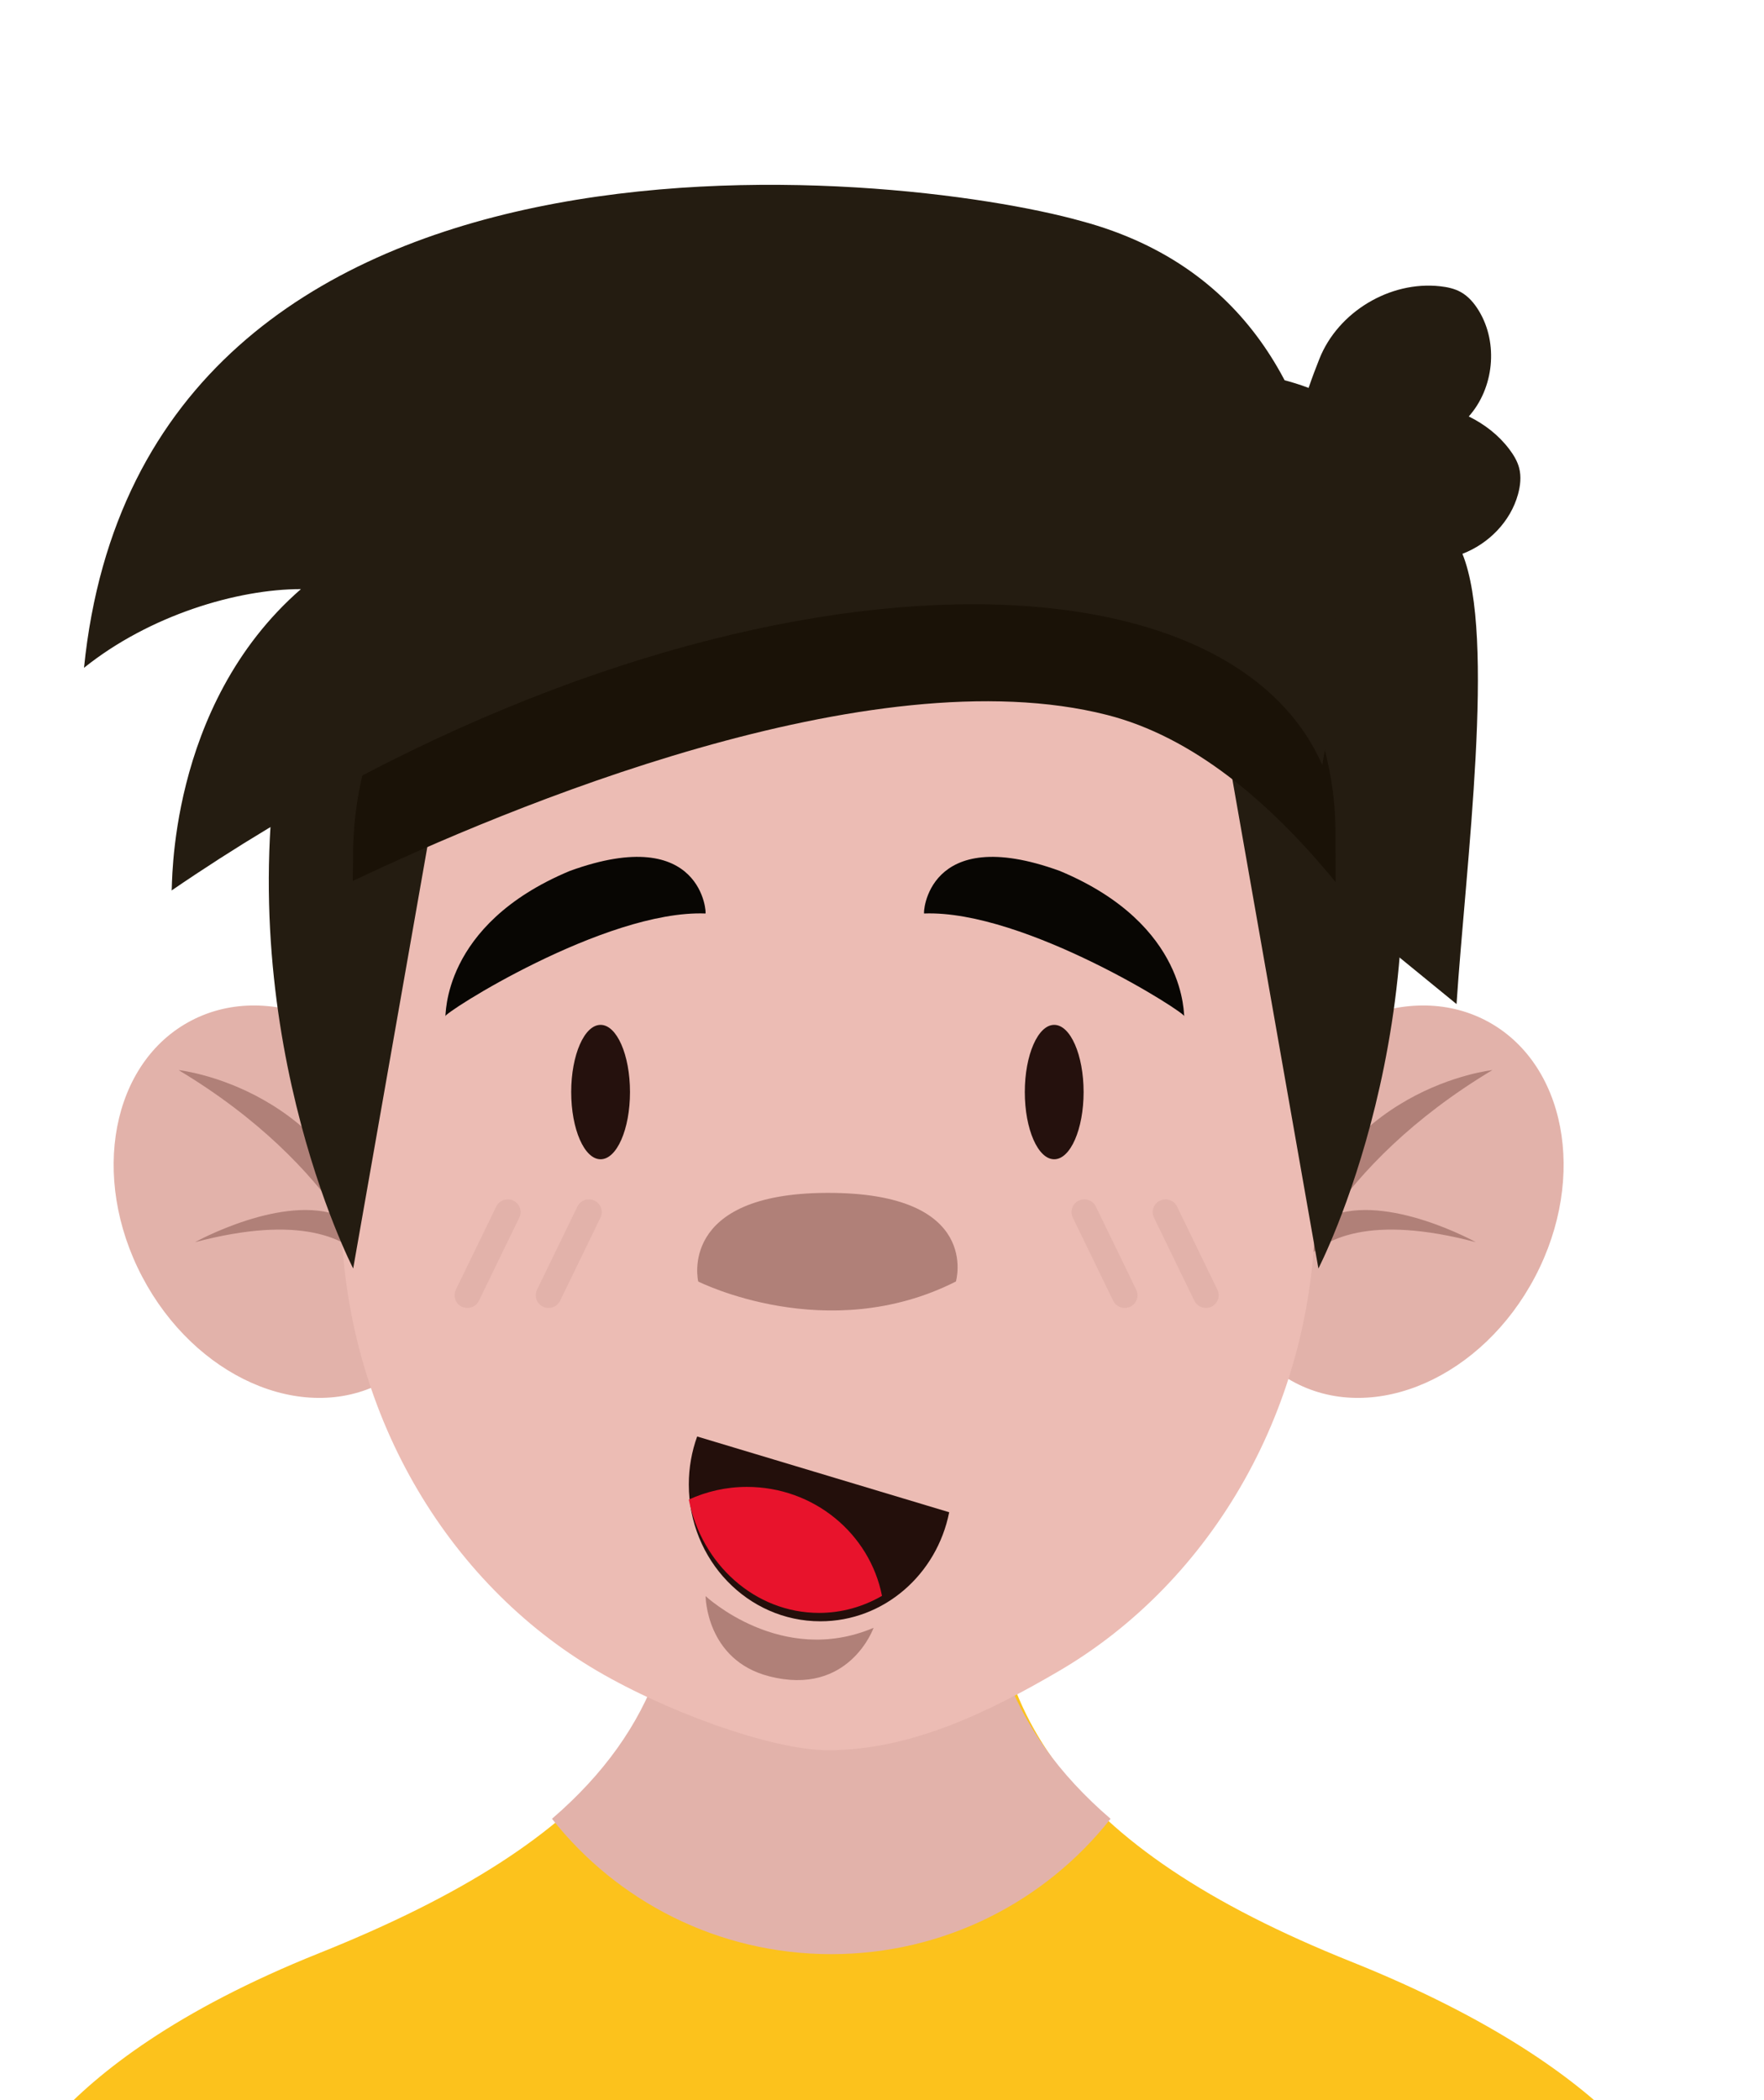 <!DOCTYPE svg PUBLIC "-//W3C//DTD SVG 1.0//EN" "http://www.w3.org/TR/2001/REC-SVG-20010904/DTD/svg10.dtd">
<svg xmlns:xlink="http://www.w3.org/1999/xlink" xmlns="http://www.w3.org/2000/svg" viewBox="0 0 210 250" width="210" height="250">
  <g transform="translate(0,62)">
    <g id="head">
      <path d="M118.581,116.699 L97.804,116.699 L95.317,116.699 L81.235,116.699 C84.134,141.012 71.953,156.908 37.991,170.506 C4.031,184.106 0.474,199.941 0.474,199.941 L91.368,199.941 L97.804,199.941 L199.345,199.941 C199.345,199.941 194.787,185.106 160.827,171.506 C126.865,157.908 115.682,141.012 118.581,116.699 Z"  fill="#FCC21C"/>
      <path d="M65.713,154.508 C73.448,164.315 85.46,170.623 98.96,170.623 C112.46,170.623 124.474,164.315 132.209,154.508 C119.82,143.844 115.752,131.181 117.632,115.385 L96.855,115.385 L94.37,115.385 L80.288,115.385 C82.172,131.181 78.102,143.844 65.713,154.508"  fill="#e2b2aa"/>
      <path d="M51.317,72.105 C57.577,84.018 54.955,97.68 45.459,102.62 C35.963,107.561 23.19,101.907 16.932,89.993 C10.672,78.08 13.294,64.418 22.79,59.48 C32.285,54.539 45.059,60.191 51.317,72.105"  fill="#e2b2aa"/>
      <path d="M46.229,94.073 C46.191,93.588 46.102,93.169 46.048,92.7 C46.119,93.04 46.164,93.321 46.189,93.546 C46.129,91.121 45.775,89.138 45.155,87.581 C40.211,67.413 21.26,65.385 21.26,65.385 C30.86,71.15 36.853,77.51 40.564,82.781 C33.751,80.019 23.22,85.867 23.22,85.867 C35.717,82.571 41.399,85.3 44.009,88.467 C45.729,91.879 46.229,94.073 46.229,94.073"  fill="#b08078"/>
      <path d="M148.357,72.105 C142.098,84.018 144.721,97.68 154.217,102.62 C163.712,107.561 176.486,101.907 182.744,89.993 C189.002,78.08 186.381,64.418 176.886,59.48 C167.39,54.539 154.617,60.191 148.357,72.105"  fill="#e2b2aa"/>
      <path d="M152.687,94.073 C152.725,93.588 152.816,93.169 152.868,92.7 C152.797,93.04 152.752,93.321 152.727,93.546 C152.787,91.121 153.141,89.138 153.761,87.581 C158.707,67.413 177.658,65.385 177.658,65.385 C168.056,71.15 162.064,77.51 158.351,82.781 C165.164,80.019 175.696,85.867 175.696,85.867 C163.201,82.571 157.516,85.3 154.907,88.467 C153.187,91.879 152.687,94.073 152.687,94.073"  fill="#b08078"/>
      <path d="M81.104,0 C59.111,0 41.216,21.465 40.988,43.35 L40.588,81.406 C40.588,105.029 52.553,125.615 70.259,136.404 C78.637,141.51 91.72,146.346 98.593,146.346 C108.512,146.346 117.849,141.717 126.013,136.95 C144.219,126.321 156.6,105.433 156.6,81.406 L156.49,41.033 C156.436,20.479 139.675,0 119.018,0 L81.104,0 Z"  fill="#ECBCB4"/>
      <path d="M65.304,93.703 C65.082,93.703 64.856,93.655 64.641,93.553 C63.884,93.187 63.567,92.282 63.932,91.528 L68.739,81.626 C69.106,80.872 70.016,80.558 70.774,80.918 C71.534,81.283 71.851,82.189 71.483,82.943 L66.679,92.845 C66.414,93.387 65.871,93.703 65.304,93.703"  fill="#e2b2aa"/>
      <path d="M55.639,93.703 C55.418,93.703 55.192,93.655 54.98,93.553 C54.22,93.187 53.903,92.282 54.268,91.528 L59.075,81.626 C59.442,80.872 60.355,80.558 61.11,80.918 C61.87,81.283 62.187,82.189 61.822,82.943 L57.013,92.845 C56.75,93.387 56.207,93.703 55.639,93.703"  fill="#e2b2aa"/>
      <path d="M133.894,93.703 C133.328,93.703 132.784,93.387 132.52,92.845 L127.715,82.943 C127.346,82.189 127.663,81.283 128.424,80.918 C129.184,80.558 130.092,80.872 130.459,81.626 L135.266,91.528 C135.631,92.282 135.314,93.187 134.557,93.553 C134.342,93.655 134.116,93.703 133.894,93.703"  fill="#e2b2aa"/>
      <path d="M143.558,93.703 C142.992,93.703 142.449,93.387 142.184,92.845 L137.377,82.943 C137.01,82.189 137.327,81.283 138.089,80.918 C138.846,80.558 139.757,80.872 140.124,81.626 L144.931,91.528 C145.296,92.282 144.979,93.187 144.219,93.553 C144.007,93.655 143.781,93.703 143.558,93.703"  fill="#e2b2aa"/>
    </g>
    <g id="mouth" transform="translate(82,109)">
      <path d="M2,19 C2,19 11.011,27.436 22,22.775 C22,22.775 19.09,30.988 9.572,28.546 C2.038,26.616 2,19 2,19"  fill="#b08078"/>
      <path d="M0.994,0 C0.353,1.778 0,3.701 0,5.712 C0,14.707 7.012,22 15.663,22 C23.223,22 29.53,16.43 31,9.017 L0.994,0 Z" id="Fill-174" fill="#230F0B"/>
      <path d="M15.512,21 C18.224,21 20.768,20.257 23,18.97 C21.547,11.584 14.902,6 6.915,6 C4.441,6 2.103,6.55 0,7.509 C1.514,15.214 7.882,21 15.512,21" id="Fill-176" fill="#E8132C"/>
    </g>
    <g id="hair" transform="translate(10,-40)">
      <path d="M163.397,97.524 C164.507,80.837 168.098,53.755 164.097,43.927 C167.222,42.729 169.821,40.091 170.714,36.845 C170.994,35.826 171.119,34.737 170.853,33.712 C170.638,32.882 170.179,32.134 169.658,31.449 C168.399,29.787 166.719,28.491 164.853,27.575 C167.844,24.219 168.399,18.881 166.07,15.023 C165.524,14.117 164.82,13.275 163.895,12.764 C163.144,12.347 162.286,12.169 161.431,12.075 C155.474,11.419 149.305,15.125 147.081,20.693 C146.661,21.746 146.209,22.933 145.786,24.177 C141.666,22.608 137.201,22.065 132.553,22.578 C132.066,22.604 131.794,22.631 131.794,22.631 L131.749,22.639 C128.476,23.16 125.251,22.866 122.257,21.924 L144.398,82 L163.397,97.524 Z"  fill="#241C11"/>
      <path d="M32.046,129 C32.046,129 16.671,99.332 23.963,62.832 L47,44 L32.046,129 Z"  fill="#241C11"/>
      <path d="M146.953,129 C146.953,129 162.33,99.332 155.037,62.832 L132,44 L146.953,129 Z"  fill="#241C11"/>
      <path d="M149,83 L148.982,77.019 C148.928,56.007 131.957,39 111.044,39 L72.653,39 C50.383,39 32.268,57.014 32.035,79.386 L32,82.87 C50.172,74.245 93.649,55.926 121.811,63.111 C131.963,65.7 141.092,73.352 149,83"  fill="#1a1207"/>
      <path d="M118.746,4.322 C96.684,-1.862 6.998,-11.567 0,57.497 C7.806,51.237 18.256,48.126 25.824,48.128 C9.783,62.098 10.56,84.016 10.431,84 C71.139,42.438 134.989,40.675 147.426,69.09 C147.094,69.665 159.685,15.321 118.746,4.322"  fill="#241C11"/>
    </g>
    <g id="eyes" transform="translate(53,40)">
      <path d="M76,28 C76,32.417 74.432,36 72.5,36 C70.566,36 69,32.417 69,28 C69,23.583 70.566,20 72.5,20 C74.432,20 76,23.583 76,28" id="Fill-33" fill="#25110D"/>
      <path d="M87.992,18.998 C88.443,18.731 69.015,6.296 57.018,6.742 C56.869,6.942 57.259,-4.109 73.172,1.679 C88.593,8.117 87.854,19.177 87.992,18.998" id="right-brow" fill="#080603" style="transform: rotate(4deg);"/>
      <path d="M15,28 C15,32.417 16.566,36 18.498,36 C20.434,36 22,32.417 22,28 C22,23.583 20.434,20 18.498,20 C16.566,20 15,23.583 15,28" id="Fill-37" fill="#25110D"/>
      <path d="M0.008,18.998 C-0.443,18.731 18.985,6.296 30.982,6.742 C31.131,6.942 30.741,-4.109 14.828,1.679 C-0.595,8.117 0.146,19.177 0.008,18.998" id="left-brow" fill="#080603" style="transform: rotate(0deg);"/>
    </g>
    <g id="nose" transform="translate(83,80)">
      <path d="M0.123,10.551 C0.123,10.551 15.462,18.311 30.799,10.551 C30.799,10.551 33.93,-0.054 15.462,0 C-2.406,0.051 0.123,10.551 0.123,10.551" fill="#b08078"/>
    </g>
  </g>
</svg>

